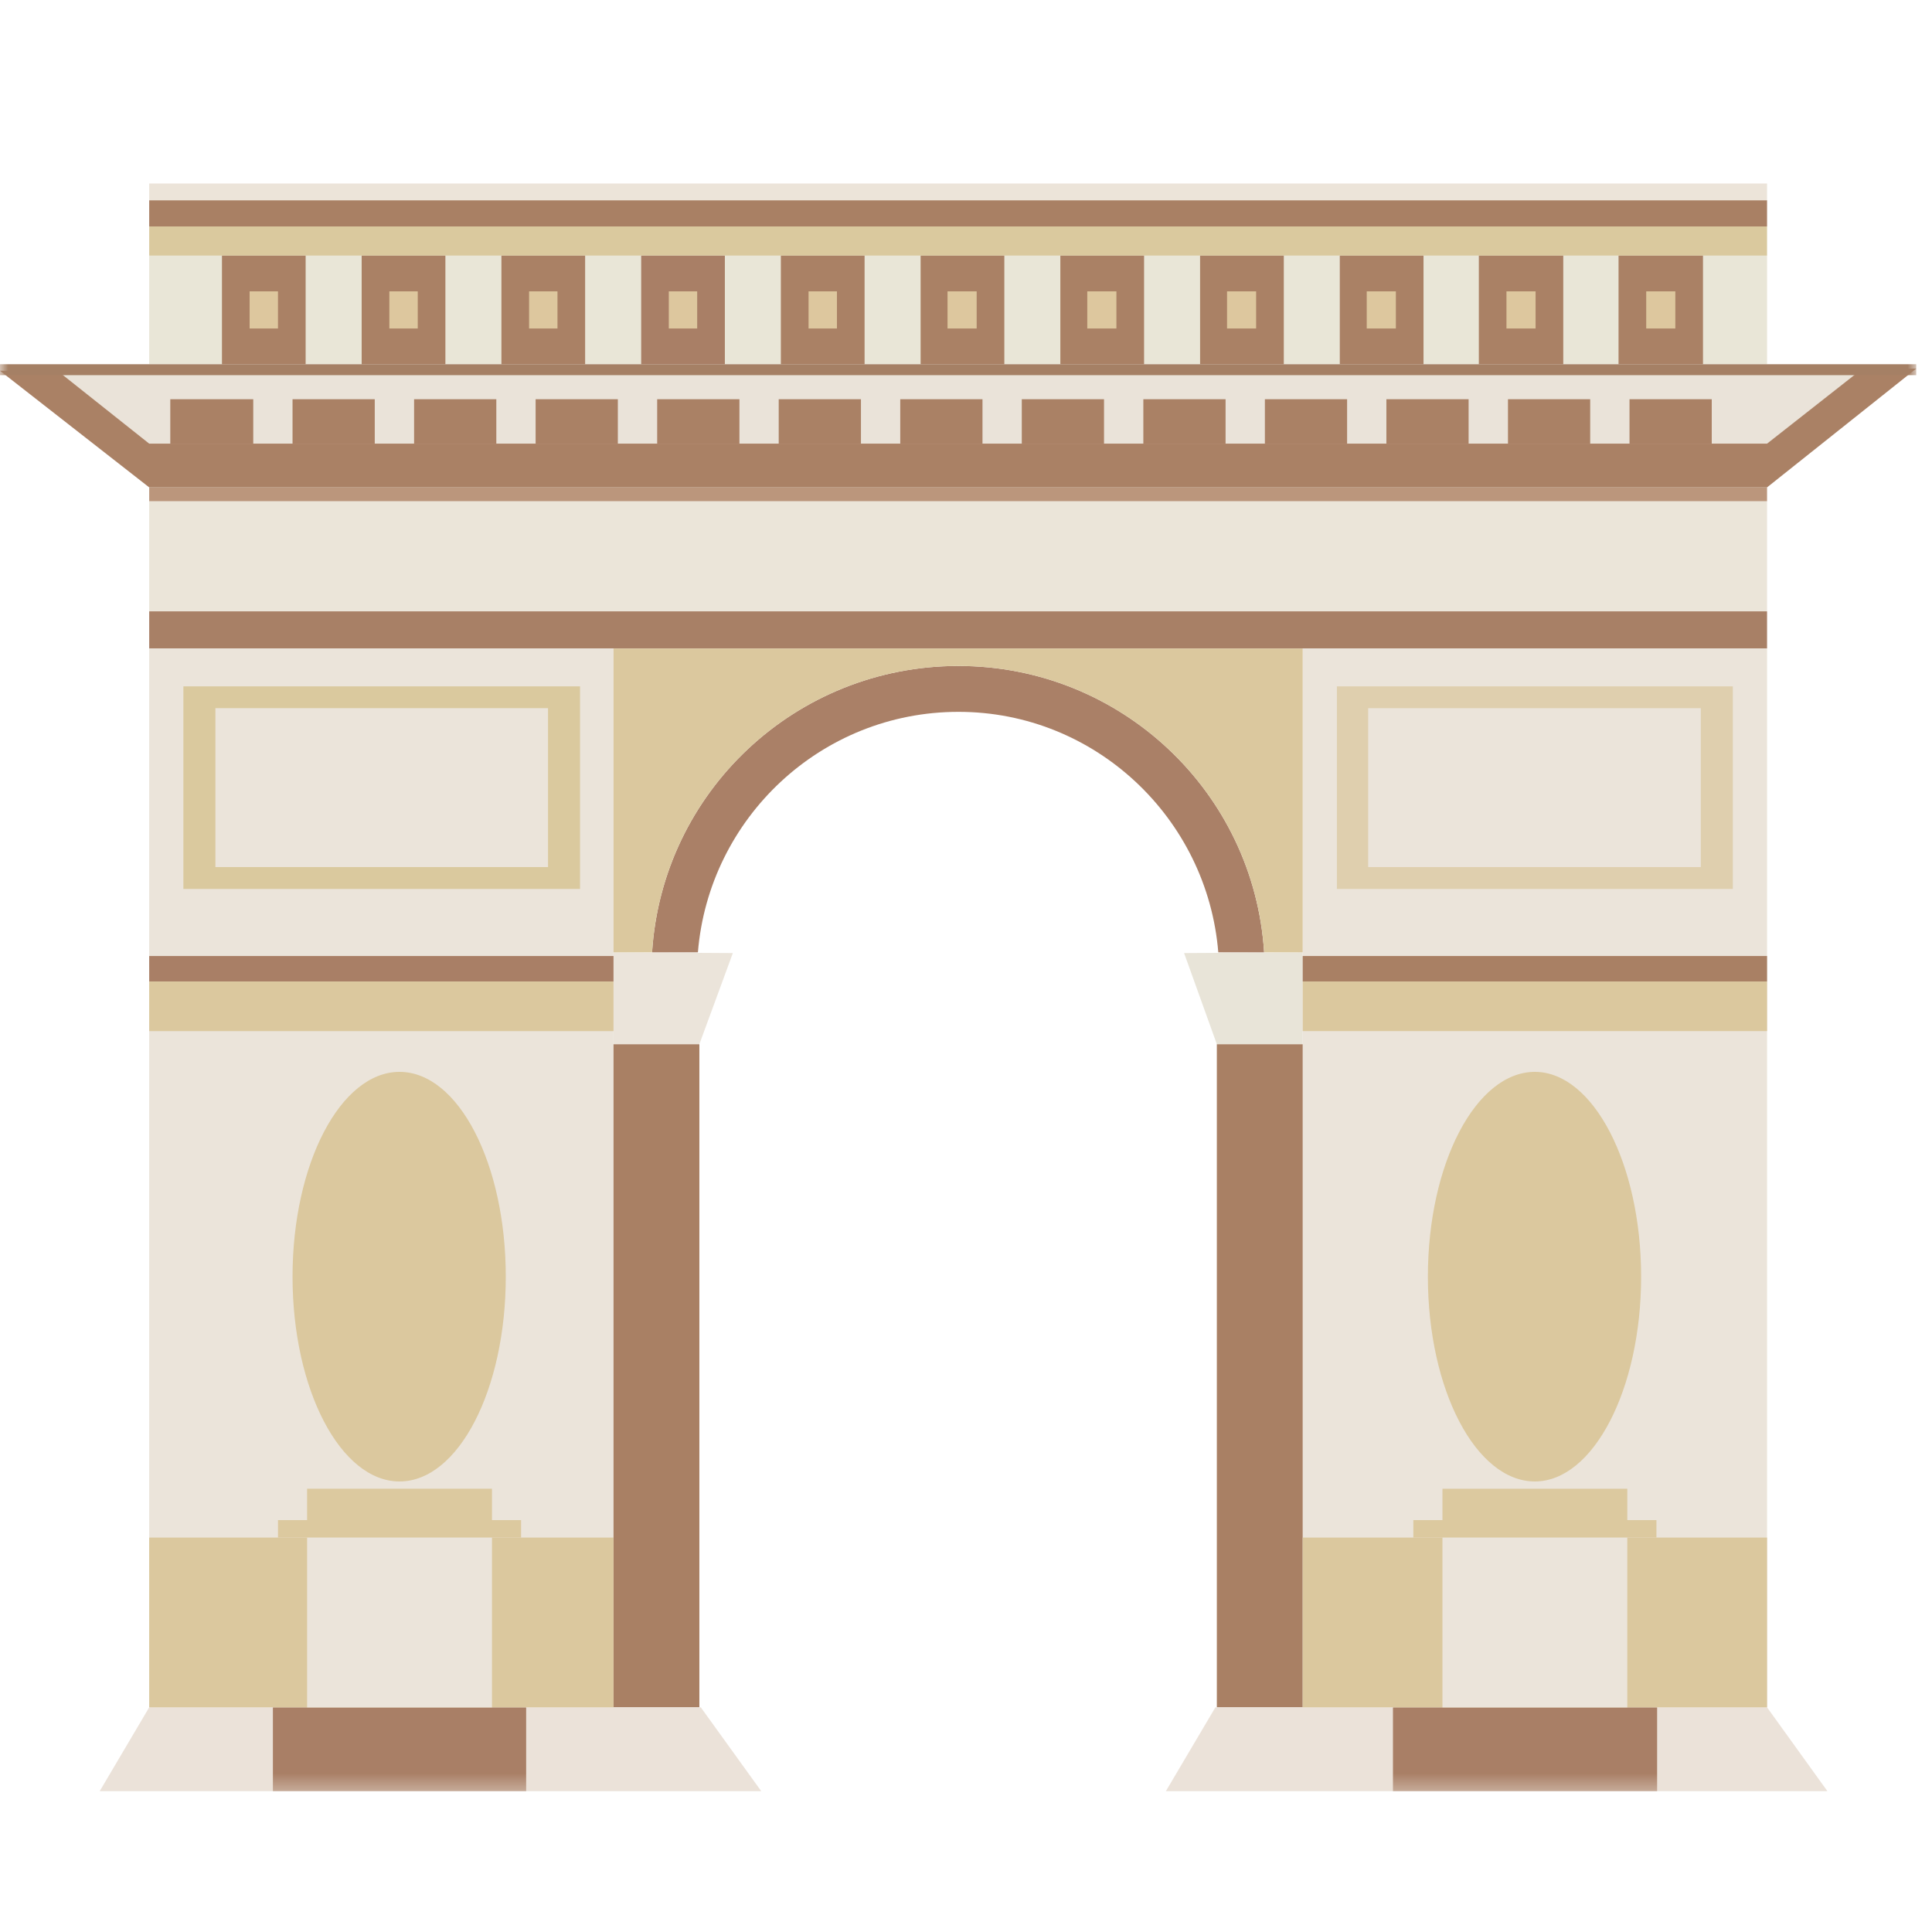<svg width="120" height="120" viewBox="0 0 120 120" xmlns="http://www.w3.org/2000/svg" xmlns:xlink="http://www.w3.org/1999/xlink"><defs><path id="a" d="M0 100.603h119.02V.748H0z"/></defs><g fill="none" fill-rule="evenodd"><path fill="#A88066" d="M9.267 40.277h100.488V37.97H9.267z"/><path fill="#EBE5D9" d="M9.267 37.97h100.488v-6.837H9.267z"/><path fill="#BB967C" d="M9.267 31.133h100.488v-.862H9.267z"/><path fill="#AA8165" d="M0 23.03l9.267 7.242h100.488l9.265-7.378z"/><path fill="#EAE3D9" d="M3.57 23.03l112.06-.09-5.874 4.615H9.266z"/><path fill="#E9E6D7" d="M9.267 22.623h100.488v-6.745H9.267z"/><path fill="#DAC99E" d="M9.267 15.878h100.488v-1.81H9.267z"/><path fill="#A98064" d="M9.267 14.067h100.488v-1.629H9.267z"/><path fill="#ECE4D9" d="M9.267 12.438h100.488v-1.04H9.267z"/><path fill="#EBE4DA" d="M80.913 106.048h28.842v-65.77H80.913zm-71.646 0h28.839v-65.77H9.266z"/><path fill="#A98064" d="M38.106 106.048h5.333V64.856h-5.333zm37.474 0h5.333V64.856H75.58z"/><path fill="#EBE2D9" d="M9.267 106.047l-3.074 5.205h41.089l-3.753-5.205z"/><path fill="#E8E4D8" d="M80.913 59.152l-7.367.045 2.034 5.659h5.333z"/><path fill="#EBE4DA" d="M38.106 59.152l7.413.045-2.08 5.659h-5.333z"/><path fill="#EBE2D9" d="M75.49 106.047l-3.076 5.205h41.09l-3.749-5.205z"/><g transform="translate(0 10.65)"><path d="M59.532 30.713c10.081 0 18.354 7.83 18.985 17.789H75.67c-.677-8.328-7.638-14.938-16.137-14.938-8.542 0-15.504 6.61-16.185 14.938h-2.846c.632-9.958 8.905-17.789 19.031-17.789" fill="#AA8067"/><path d="M40.501 48.503c.632-9.959 8.905-17.789 19.031-17.789 10.08 0 18.355 7.83 18.986 17.789h2.395V29.627H38.105v18.876h2.396z" fill="#DBC89E"/><mask id="b" fill="#fff"><use xlink:href="#a"/></mask><path d="M18.17 16.907h5.107v-2.761H18.17v2.76zm7.55 0h5.107v-2.761H25.72v2.76zm7.548 0h5.108v-2.761h-5.108v2.76zm7.55 0h5.109v-2.761h-5.109v2.76zm7.549 0h5.108v-2.761h-5.108v2.76zm7.549 0h5.108v-2.761h-5.108v2.76zm7.549 0h5.108v-2.761h-5.108v2.76zm7.55 0h5.108v-2.761h-5.108v2.76zm7.549 0h5.107v-2.761h-5.107v2.76zm7.547 0h5.107v-2.761h-5.107v2.76zm7.552 0h5.107v-2.761h-5.107v2.76zm7.549 0h5.108v-2.761h-5.108v2.76zm-90.635 0h5.153v-2.761h-5.153v2.76zm3.209-4.934h5.198V5.23h-5.198zm8.678 0h5.2V5.23h-5.2zm8.68 0h5.2V5.23h-5.2z" fill="#AA8165" mask="url(#b)"/><path fill="#A97F66" mask="url(#b)" d="M39.825 11.973h5.197V5.23h-5.197z"/><path fill="#AA8165" mask="url(#b)" d="M48.5 11.973h5.201V5.23h-5.2zm8.681 0h5.2V5.23h-5.2zm8.679 0h5.2V5.23h-5.2zm8.68 0h5.199V5.23h-5.2zm8.677 0h5.2V5.23h-5.2zm8.636 0h5.244V5.23h-5.244zm8.677 0h5.246V5.23h-5.245z"/><path d="M24.183 9.754h1.764V7.446h-1.764v2.308zm8.679 0h1.764V7.446h-1.764v2.308zm8.678 0h1.763V7.446H41.54v2.308zm8.68 0h1.764V7.446H50.22v2.308zm8.633 0h1.81V7.446h-1.81v2.308zm8.68 0h1.809V7.446h-1.81v2.308zm8.681 0h1.806V7.446h-1.806v2.308zm8.676 0h1.81V7.446h-1.81v2.308zm8.68 0h1.808V7.446h-1.809v2.308zm8.68 0h1.808V7.446h-1.808v2.308zm-86.746 0h1.762V7.446h-1.762v2.308z" fill="#DDC79E" mask="url(#b)"/><path fill="#A97F66" mask="url(#b)" d="M86.519 100.603h16.408v-5.205H86.519zm-69.569 0h15.73v-5.205H16.95z"/><path fill="#DCC99F" mask="url(#b)" d="M19.074 84.85h11.483v-3.032H19.074z"/><path fill="#DCC99F" mask="url(#b)" d="M17.266 84.85h15.1v-1.084h-15.1z"/><path d="M24.815 81.366c3.661 0 6.6-5.704 6.6-12.72 0-7.015-2.939-12.72-6.6-12.72-3.66 0-6.645 5.705-6.645 12.72 0 7.016 2.985 12.72 6.645 12.72" fill="#DBC89E" mask="url(#b)"/><path fill="#A97F66" mask="url(#b)" d="M9.267 50.314h28.839v-1.586H9.266z"/><path fill="#DBC89E" mask="url(#b)" d="M9.267 53.394h28.839v-3.08H9.266z"/><path d="M13.379 43.206h20.66v-9.869h-20.66v9.87zm-1.989 1.358h24.637V31.98H11.39v12.584z" fill="#DAC99E" mask="url(#b)"/><path fill="#DCC99F" mask="url(#b)" d="M89.594 84.85h11.48v-3.032h-11.48z"/><path fill="#DCC99F" mask="url(#b)" d="M87.784 84.85h15.1v-1.084h-15.1z"/><path d="M95.333 81.366c3.616 0 6.6-5.704 6.6-12.72 0-7.015-2.984-12.72-6.6-12.72-3.663 0-6.645 5.705-6.645 12.72 0 7.016 2.982 12.72 6.645 12.72" fill="#DBC89E" mask="url(#b)"/><path fill="#A98064" mask="url(#b)" d="M80.913 50.314h28.842v-1.586H80.913z"/><path fill="#DBC89E" mask="url(#b)" d="M80.913 53.394h28.842v-3.08H80.913z"/><path d="M84.98 43.206h20.66v-9.869H84.98v9.87zm-1.943 1.358h24.592V31.98H83.037v12.584z" fill="#DFCFAE" mask="url(#b)"/><path fill="#A58065" mask="url(#b)" d="M0 12.652h119.02v-.679H0z"/><path fill="#DBC89E" mask="url(#b)" d="M80.913 95.398h28.842V84.85H80.913zm-71.646 0h28.839V84.85H9.266z"/><path fill="#EBE4DA" mask="url(#b)" d="M89.594 95.398h11.48V84.85h-11.48zm-70.52 0h11.483V84.85H19.074z"/></g></g></svg>
